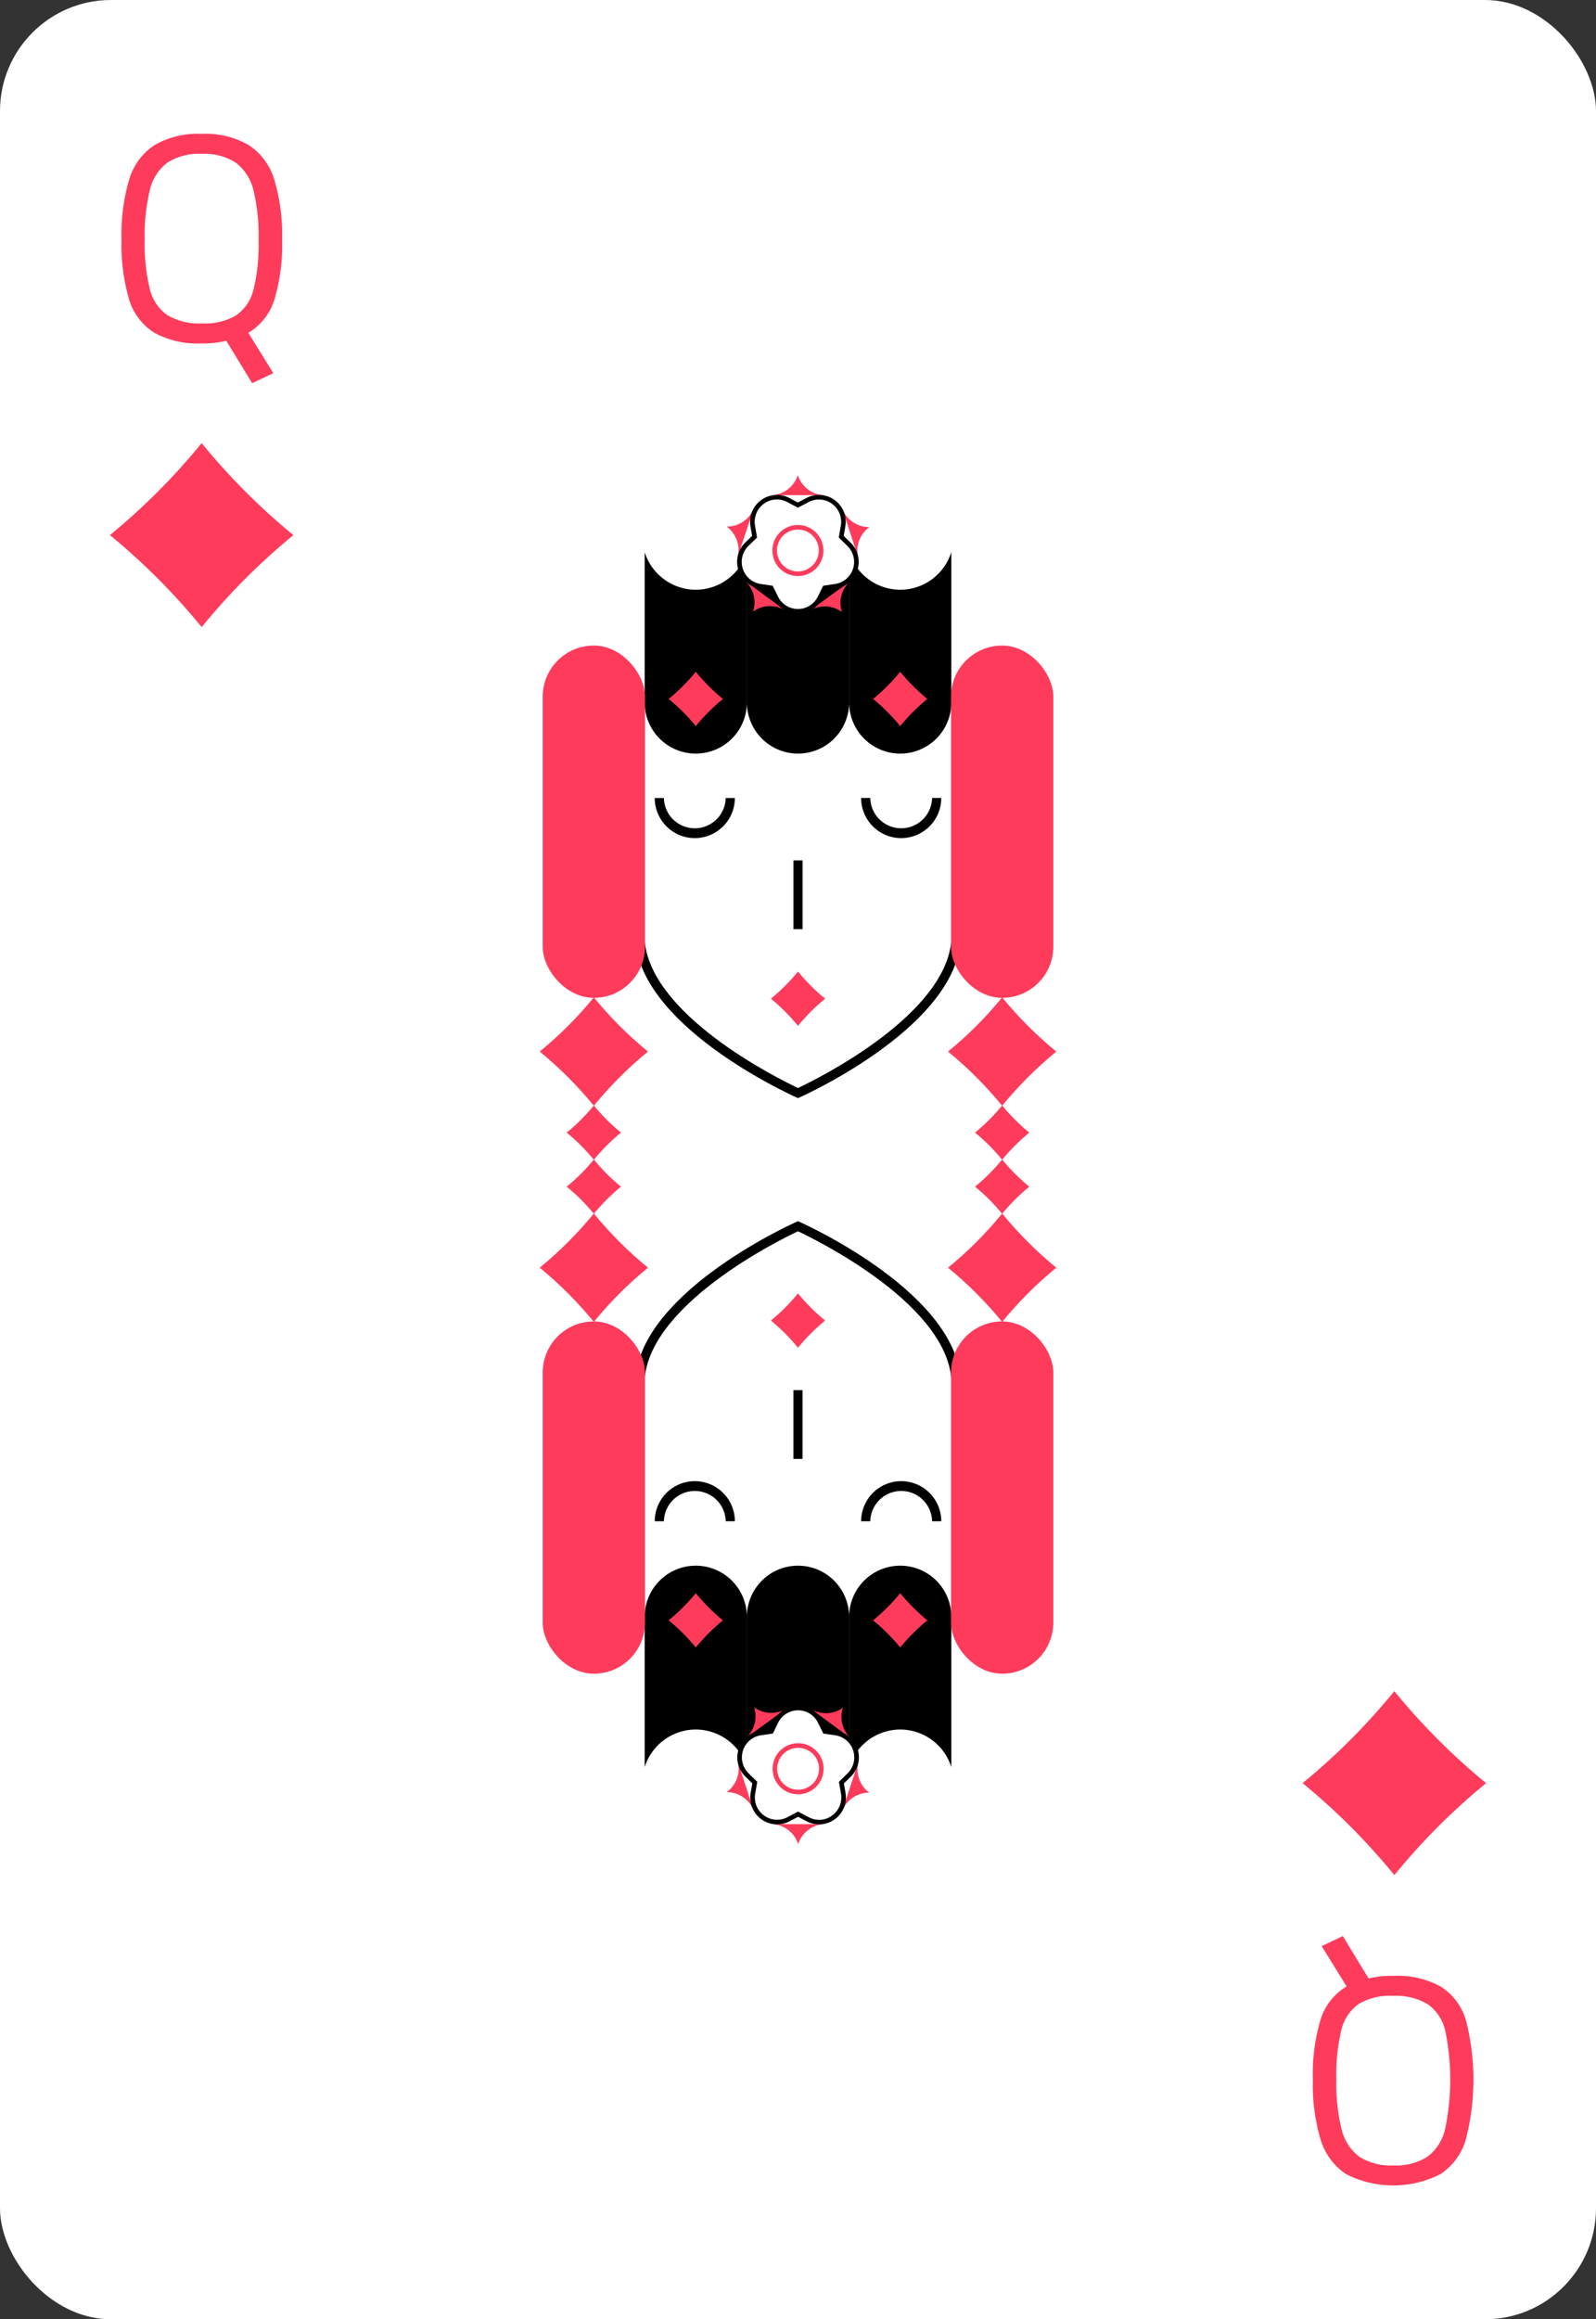 <svg xmlns="http://www.w3.org/2000/svg" viewBox="0 0 115 167"><rect x="0" y="0" width="115" height="167" fill="#333333" stroke="none"/><defs><style>.cls-1{fill:#fff;}.cls-2{fill:#ff3b5c;}</style></defs><title>card-diamonds-q</title><g id="artwork"><rect class="cls-1" width="115" height="167" rx="8"/><path class="cls-2" d="M16.306,24.538a6.907,6.907,0,0,1-1.776.19,6.468,6.468,0,0,1-3.436-.784A4.316,4.316,0,0,1,9.295,21.538a13.973,13.973,0,0,1-.538-4.291,14.039,14.039,0,0,1,.549-4.313,4.499,4.499,0,0,1,1.819-2.48,6.229,6.229,0,0,1,3.405-.816,6.226,6.226,0,0,1,3.405.816A4.538,4.538,0,0,1,19.765,12.934a13.802,13.802,0,0,1,.562,4.313,13.627,13.627,0,0,1-.562,4.345,4.23,4.23,0,0,1-1.872,2.373L19.691,26.869l-1.523.721Zm.731-1.843a3.206,3.206,0,0,0,1.237-1.876,13.617,13.617,0,0,0,.36-3.529,13.899,13.899,0,0,0-.37-3.582,3.497,3.497,0,0,0-1.259-1.982,4.14,4.14,0,0,0-2.475-.647,4.2,4.2,0,0,0-2.475.635,3.458,3.458,0,0,0-1.259,1.972,13.806,13.806,0,0,0-.369,3.561,13.776,13.776,0,0,0,.359,3.529,3.222,3.222,0,0,0,1.259,1.907,4.459,4.459,0,0,0,2.506.604A4.417,4.417,0,0,0,17.037,22.695Z"/><path class="cls-2" d="M98.616,142.462a6.861,6.861,0,0,1,1.778-.191,6.465,6.465,0,0,1,3.436.784,4.316,4.316,0,0,1,1.798,2.406,17.264,17.264,0,0,1-.01,8.605,4.504,4.504,0,0,1-1.82,2.48,7.509,7.509,0,0,1-6.81,0,4.553,4.553,0,0,1-1.829-2.48,13.773,13.773,0,0,1-.56-4.313,13.595,13.595,0,0,1,.56-4.345,4.228,4.228,0,0,1,1.872-2.374l-1.798-2.903,1.523-.722Zm-.729,1.843a3.202,3.202,0,0,0-1.237,1.876,13.617,13.617,0,0,0-.36,3.529,13.906,13.906,0,0,0,.37,3.582,3.505,3.505,0,0,0,1.259,1.982,4.14,4.14,0,0,0,2.475.647,4.191,4.191,0,0,0,2.475-.636,3.45,3.45,0,0,0,1.257-1.972,17.409,17.409,0,0,0,.012-7.089,3.221,3.221,0,0,0-1.259-1.908,4.464,4.464,0,0,0-2.507-.604A4.412,4.412,0,0,0,97.886,144.305Z"/><path class="cls-2" d="M14.53,45.154q-1.482-1.816-3.14-3.477Q9.735,40.018,7.921,38.53q1.812-1.485,3.47-3.146,1.655-1.659,3.14-3.477,1.482,1.816,3.139,3.477,1.655,1.659,3.47,3.146-1.812,1.485-3.47,3.146Q16.015,43.335,14.53,45.154Z"/><path class="cls-2" d="M100.47,135.018q-1.482-1.816-3.14-3.477-1.655-1.659-3.47-3.146,1.812-1.485,3.47-3.146,1.655-1.659,3.14-3.477,1.482,1.816,3.139,3.477,1.655,1.659,3.47,3.146-1.812,1.485-3.47,3.146Q101.954,133.199,100.47,135.018Z"/><path d="M57.5,79.068l-.135-.06c-.473-.212-11.595-5.265-11.595-11.702h.661c0,5.65,9.796,10.438,11.07,11.036,1.273-.598,11.069-5.388,11.069-11.036h.661c0,6.436-11.122,11.49-11.595,11.702Z"/><path d="M64.936,60.349A2.891,2.891,0,0,1,62.048,57.461h.661a2.227,2.227,0,0,0,4.453,0h.661A2.891,2.891,0,0,1,64.936,60.349Z"/><path d="M50.064,60.349a2.891,2.891,0,0,1-2.888-2.887h.661a2.227,2.227,0,0,0,4.453,0h.661A2.891,2.891,0,0,1,50.064,60.349Z"/><rect x="57.17" y="61.952" width="0.661" height="4.952"/><path d="M64.866,42.465a3.871,3.871,0,0,0,3.683-2.706V50.58a3.683,3.683,0,0,1-3.682,3.683H64.866a3.683,3.683,0,0,1-3.682-3.683V39.759A3.871,3.871,0,0,0,64.866,42.465Z"/><path d="M57.5,42.465a3.872,3.872,0,0,0,3.683-2.706V50.58a3.683,3.683,0,0,1-3.682,3.683H57.5a3.683,3.683,0,0,1-3.682-3.683V39.759A3.871,3.871,0,0,0,57.5,42.465Z"/><path d="M50.133,42.465a3.872,3.872,0,0,0,3.683-2.706V50.58a3.683,3.683,0,0,1-3.682,3.683h-.001A3.683,3.683,0,0,1,46.451,50.58V39.759A3.871,3.871,0,0,0,50.133,42.465Z"/><path class="cls-2" d="M55.666,35.652a2.082,2.082,0,0,0,1.821-1.442v-0l0-0v.001a2.082,2.082,0,0,0,1.82,1.442Z"/><path class="cls-2" d="M60.707,36.672a2.082,2.082,0,0,0,1.935,1.285l.001-0-0.0 0.0.001 0-.001 0a2.082,2.082,0,0,0-.807,2.177Z"/><path class="cls-2" d="M56.581,43.955a2.082,2.082,0,0,0-2.321.083l-.001.001 0-0-.001 0.0.001-.001a2.082,2.082,0,0,0-.612-2.24Z"/><path class="cls-2" d="M54.301,36.643a2.082,2.082,0,0,1-1.942,1.274L52.358,37.916l0.0 0-.001 0.0.001 0a2.082,2.082,0,0,1,.795,2.182Z"/><path class="cls-2" d="M58.343,43.972a2.082,2.082,0,0,1,2.32.097l.001.001-0-0.0.001 0-.001-.001a2.082,2.082,0,0,1,.626-2.236Z"/><path class="cls-1" d="M55.909,43.029l-.345-.701L54.792,42.215a1.774,1.774,0,0,1-.979-3.024l.558-.546-.132-.771a1.768,1.768,0,0,1,2.564-1.869l.69.364.69-.364A1.768,1.768,0,0,1,60.747,37.874l-.132.771.558.546a1.774,1.774,0,0,1-.979,3.024l-.772.112-.345.701A1.764,1.764,0,0,1,55.909,43.029Z"/><path d="M57.493,44.182h0a1.92,1.92,0,0,1-1.733-1.081l-.307-.623-.685-.1a1.94,1.94,0,0,1-1.071-3.306l.496-.485-.117-.686A1.934,1.934,0,0,1,56.88,35.859l.613.323.613-.323a1.933,1.933,0,0,1,2.804,2.043l-.117.686.496.485a1.94,1.94,0,0,1-1.071,3.306l-.685.1-.307.623A1.92,1.92,0,0,1,57.493,44.182ZM55.976,35.962a1.614,1.614,0,0,0-1.574,1.885l.147.856-.62.606a1.609,1.609,0,0,0,.888,2.742l.858.125.384.779a1.599,1.599,0,0,0,2.872,0l.383-.779.858-.125A1.609,1.609,0,0,0,61.058,39.309l-.62-.606.147-.856a1.603,1.603,0,0,0-2.324-1.695l-.767.405-.767-.405A1.605,1.605,0,0,0,55.976,35.962Z"/><path class="cls-2" d="M57.493,38.132a1.507,1.507,0,1,1-1.508,1.507,1.508,1.508,0,0,1,1.508-1.507m0-.33a1.838,1.838,0,1,0,1.838,1.838,1.838,1.838,0,0,0-1.838-1.838Z"/><path class="cls-2" d="M57.5,73.866q-.438-.536-.928-1.026-.489-.489-1.026-.928.536-.438,1.026-.928.489-.489.928-1.026.438.536.928,1.026.489.489,1.026.928-.536.438-1.026.928Q57.939,73.329,57.5,73.866Z"/><path class="cls-2" d="M64.865,52.282q-.438-.536-.928-1.026-.489-.489-1.026-.928.536-.438,1.026-.928.489-.489.928-1.026.438.536.928,1.026.489.489,1.026.928-.536.438-1.026.928Q65.304,51.745,64.865,52.282Z"/><path class="cls-2" d="M50.135,52.282q-.438-.536-.928-1.026-.489-.489-1.026-.928.536-.438,1.026-.928.489-.489.928-1.026.438.536.928,1.026.489.489,1.026.928-.536.438-1.026.928Q50.574,51.745,50.135,52.282Z"/><rect class="cls-2" x="68.526" y="46.483" width="7.371" height="25.366" rx="3.685"/><path class="cls-2" d="M72.211,79.62q-.874-1.069-1.853-2.048-.977-.977-2.048-1.853,1.069-.874,2.048-1.853.977-.977,1.853-2.048.874,1.069,1.853,2.048.977.977,2.048,1.853-1.069.874-2.048,1.853Q73.087,78.549,72.211,79.62Z"/><path class="cls-2" d="M72.211,83.508q-.438-.536-.928-1.026-.489-.489-1.026-.928.536-.438,1.026-.928.489-.489.928-1.026.438.536.928,1.026.489.489,1.026.928-.536.438-1.026.928Q72.65,82.971,72.211,83.508Z"/><rect class="cls-2" x="39.104" y="46.483" width="7.371" height="25.366" rx="3.685"/><path class="cls-2" d="M42.789,79.62q-.874-1.069-1.853-2.048-.977-.977-2.048-1.853,1.069-.874,2.048-1.853.977-.977,1.853-2.048.874,1.069,1.853,2.048.977.977,2.048,1.853-1.069.874-2.048,1.853Q43.665,78.549,42.789,79.62Z"/><path class="cls-2" d="M42.789,83.508q-.438-.536-.928-1.026-.489-.489-1.026-.928.536-.438,1.026-.928.489-.489.928-1.026.438.536.928,1.026.489.489,1.026.928-.536.438-1.026.928Q43.228,82.971,42.789,83.508Z"/><path d="M57.5,87.932l.135.06c.473.212,11.595,5.265,11.595,11.702h-.661c0-5.65-9.796-10.438-11.07-11.036-1.273.598-11.069,5.388-11.069,11.036h-.661c0-6.436,11.122-11.49,11.595-11.702Z"/><path d="M50.064,106.651a2.891,2.891,0,0,1,2.888,2.887h-.661a2.227,2.227,0,0,0-4.453,0h-.661A2.891,2.891,0,0,1,50.064,106.651Z"/><path d="M64.936,106.651a2.891,2.891,0,0,1,2.888,2.887h-.661a2.227,2.227,0,0,0-4.453,0h-.661A2.891,2.891,0,0,1,64.936,106.651Z"/><rect x="57.169" y="100.097" width="0.661" height="4.952"/><path d="M50.134,124.535a3.871,3.871,0,0,0-3.683,2.706V116.42a3.683,3.683,0,0,1,3.682-3.683H50.134a3.683,3.683,0,0,1,3.682,3.683v10.821A3.871,3.871,0,0,0,50.134,124.535Z"/><path d="M57.5,124.535a3.872,3.872,0,0,0-3.683,2.706V116.42a3.683,3.683,0,0,1,3.682-3.683H57.5a3.683,3.683,0,0,1,3.682,3.683v10.821A3.871,3.871,0,0,0,57.5,124.535Z"/><path d="M64.867,124.535a3.872,3.872,0,0,0-3.683,2.706V116.42a3.683,3.683,0,0,1,3.682-3.683h.001A3.683,3.683,0,0,1,68.549,116.42v10.821A3.871,3.871,0,0,0,64.867,124.535Z"/><path class="cls-2" d="M59.334,131.348a2.082,2.082,0,0,0-1.821,1.442v0l-0.0 0v-.001a2.082,2.082,0,0,0-1.82-1.442Z"/><path class="cls-2" d="M54.293,130.328a2.082,2.082,0,0,0-1.935-1.285l-.001 0.0 0-0-.001-0.0.001-0a2.082,2.082,0,0,0,.807-2.177Z"/><path class="cls-2" d="M58.419,123.045a2.082,2.082,0,0,0,2.321-.083l.001-.001-0.0 0.0.001-0-.001.001a2.082,2.082,0,0,0,.612,2.24Z"/><path class="cls-2" d="M60.699,130.357a2.082,2.082,0,0,1,1.942-1.274l.001 0-0-0.0.001-0-.001-0a2.082,2.082,0,0,1-.795-2.182Z"/><path class="cls-2" d="M56.657,123.028a2.082,2.082,0,0,1-2.32-.097l-.001-.001 0.0 0-.001-0.0.001.001a2.082,2.082,0,0,1-.626,2.236Z"/><path class="cls-1" d="M59.091,123.971l.345.701.772.112a1.774,1.774,0,0,1,.979,3.024l-.558.546.132.771a1.768,1.768,0,0,1-2.564,1.869l-.69-.364-.69.364a1.768,1.768,0,0,1-2.564-1.869l.132-.771-.558-.546a1.774,1.774,0,0,1,.979-3.024l.772-.112.345-.701A1.764,1.764,0,0,1,59.091,123.971Z"/><path d="M57.507,122.818h0a1.92,1.92,0,0,1,1.733,1.081l.307.623.685.1a1.94,1.94,0,0,1,1.071,3.306l-.496.485.117.686a1.934,1.934,0,0,1-2.804,2.043l-.613-.323-.613.323a1.933,1.933,0,0,1-2.804-2.043l.117-.686-.496-.485a1.94,1.94,0,0,1,1.071-3.306l.685-.1.307-.623A1.92,1.92,0,0,1,57.507,122.818Zm1.517,8.221a1.614,1.614,0,0,0,1.574-1.885l-.147-.856.62-.606a1.609,1.609,0,0,0-.888-2.742l-.858-.125-.384-.779a1.599,1.599,0,0,0-2.872,0l-.383.779-.858.125A1.609,1.609,0,0,0,53.942,127.691l.62.606-.147.856a1.603,1.603,0,0,0,2.324,1.695l.767-.405.767.405A1.605,1.605,0,0,0,59.024,131.038Z"/><path class="cls-2" d="M57.507,128.868a1.507,1.507,0,1,1,1.508-1.507,1.508,1.508,0,0,1-1.508,1.507m0,.33a1.838,1.838,0,1,0-1.838-1.838,1.838,1.838,0,0,0,1.838,1.838Z"/><path class="cls-2" d="M57.5,93.134q.438.536.928,1.026.489.489,1.026.928-.536.438-1.026.928-.489.489-.928,1.026-.438-.536-.928-1.026-.489-.489-1.026-.928.536-.438,1.026-.928Q57.061,93.671,57.5,93.134Z"/><path class="cls-2" d="M50.135,114.718q.438.536.928,1.026.489.489,1.026.928-.536.438-1.026.928-.489.489-.928,1.026-.438-.536-.928-1.026-.489-.489-1.026-.928.536-.438,1.026-.928Q49.696,115.255,50.135,114.718Z"/><path class="cls-2" d="M64.865,114.718q.438.536.928,1.026.489.489,1.026.928-.536.438-1.026.928-.489.489-.928,1.026-.438-.536-.928-1.026-.489-.489-1.026-.928.536-.438,1.026-.928Q64.426,115.255,64.865,114.718Z"/><rect class="cls-2" x="39.104" y="95.15" width="7.371" height="25.366" rx="3.685"/><path class="cls-2" d="M42.789,87.38q.874,1.069,1.853,2.048.977.977,2.048,1.853-1.069.874-2.048,1.853-.977.977-1.853,2.048-.874-1.069-1.853-2.048-.977-.977-2.048-1.853,1.069-.874,2.048-1.853Q41.913,88.451,42.789,87.38Z"/><path class="cls-2" d="M42.789,83.492q.438.536.928,1.026.489.489,1.026.928-.536.438-1.026.928-.489.489-.928,1.026-.438-.536-.928-1.026-.489-.489-1.026-.928.536-.438,1.026-.928Q42.35,84.029,42.789,83.492Z"/><rect class="cls-2" x="68.526" y="95.15" width="7.371" height="25.366" rx="3.685"/><path class="cls-2" d="M72.211,87.38q.874,1.069,1.853,2.048.977.977,2.048,1.853-1.069.874-2.048,1.853-.977.977-1.853,2.048-.874-1.069-1.853-2.048-.977-.977-2.048-1.853,1.069-.874,2.048-1.853Q71.335,88.451,72.211,87.38Z"/><path class="cls-2" d="M72.211,83.492q.438.536.928,1.026.489.489,1.026.928-.536.438-1.026.928-.489.489-.928,1.026-.438-.536-.928-1.026-.489-.489-1.026-.928.536-.438,1.026-.928Q71.772,84.029,72.211,83.492Z"/></g></svg>